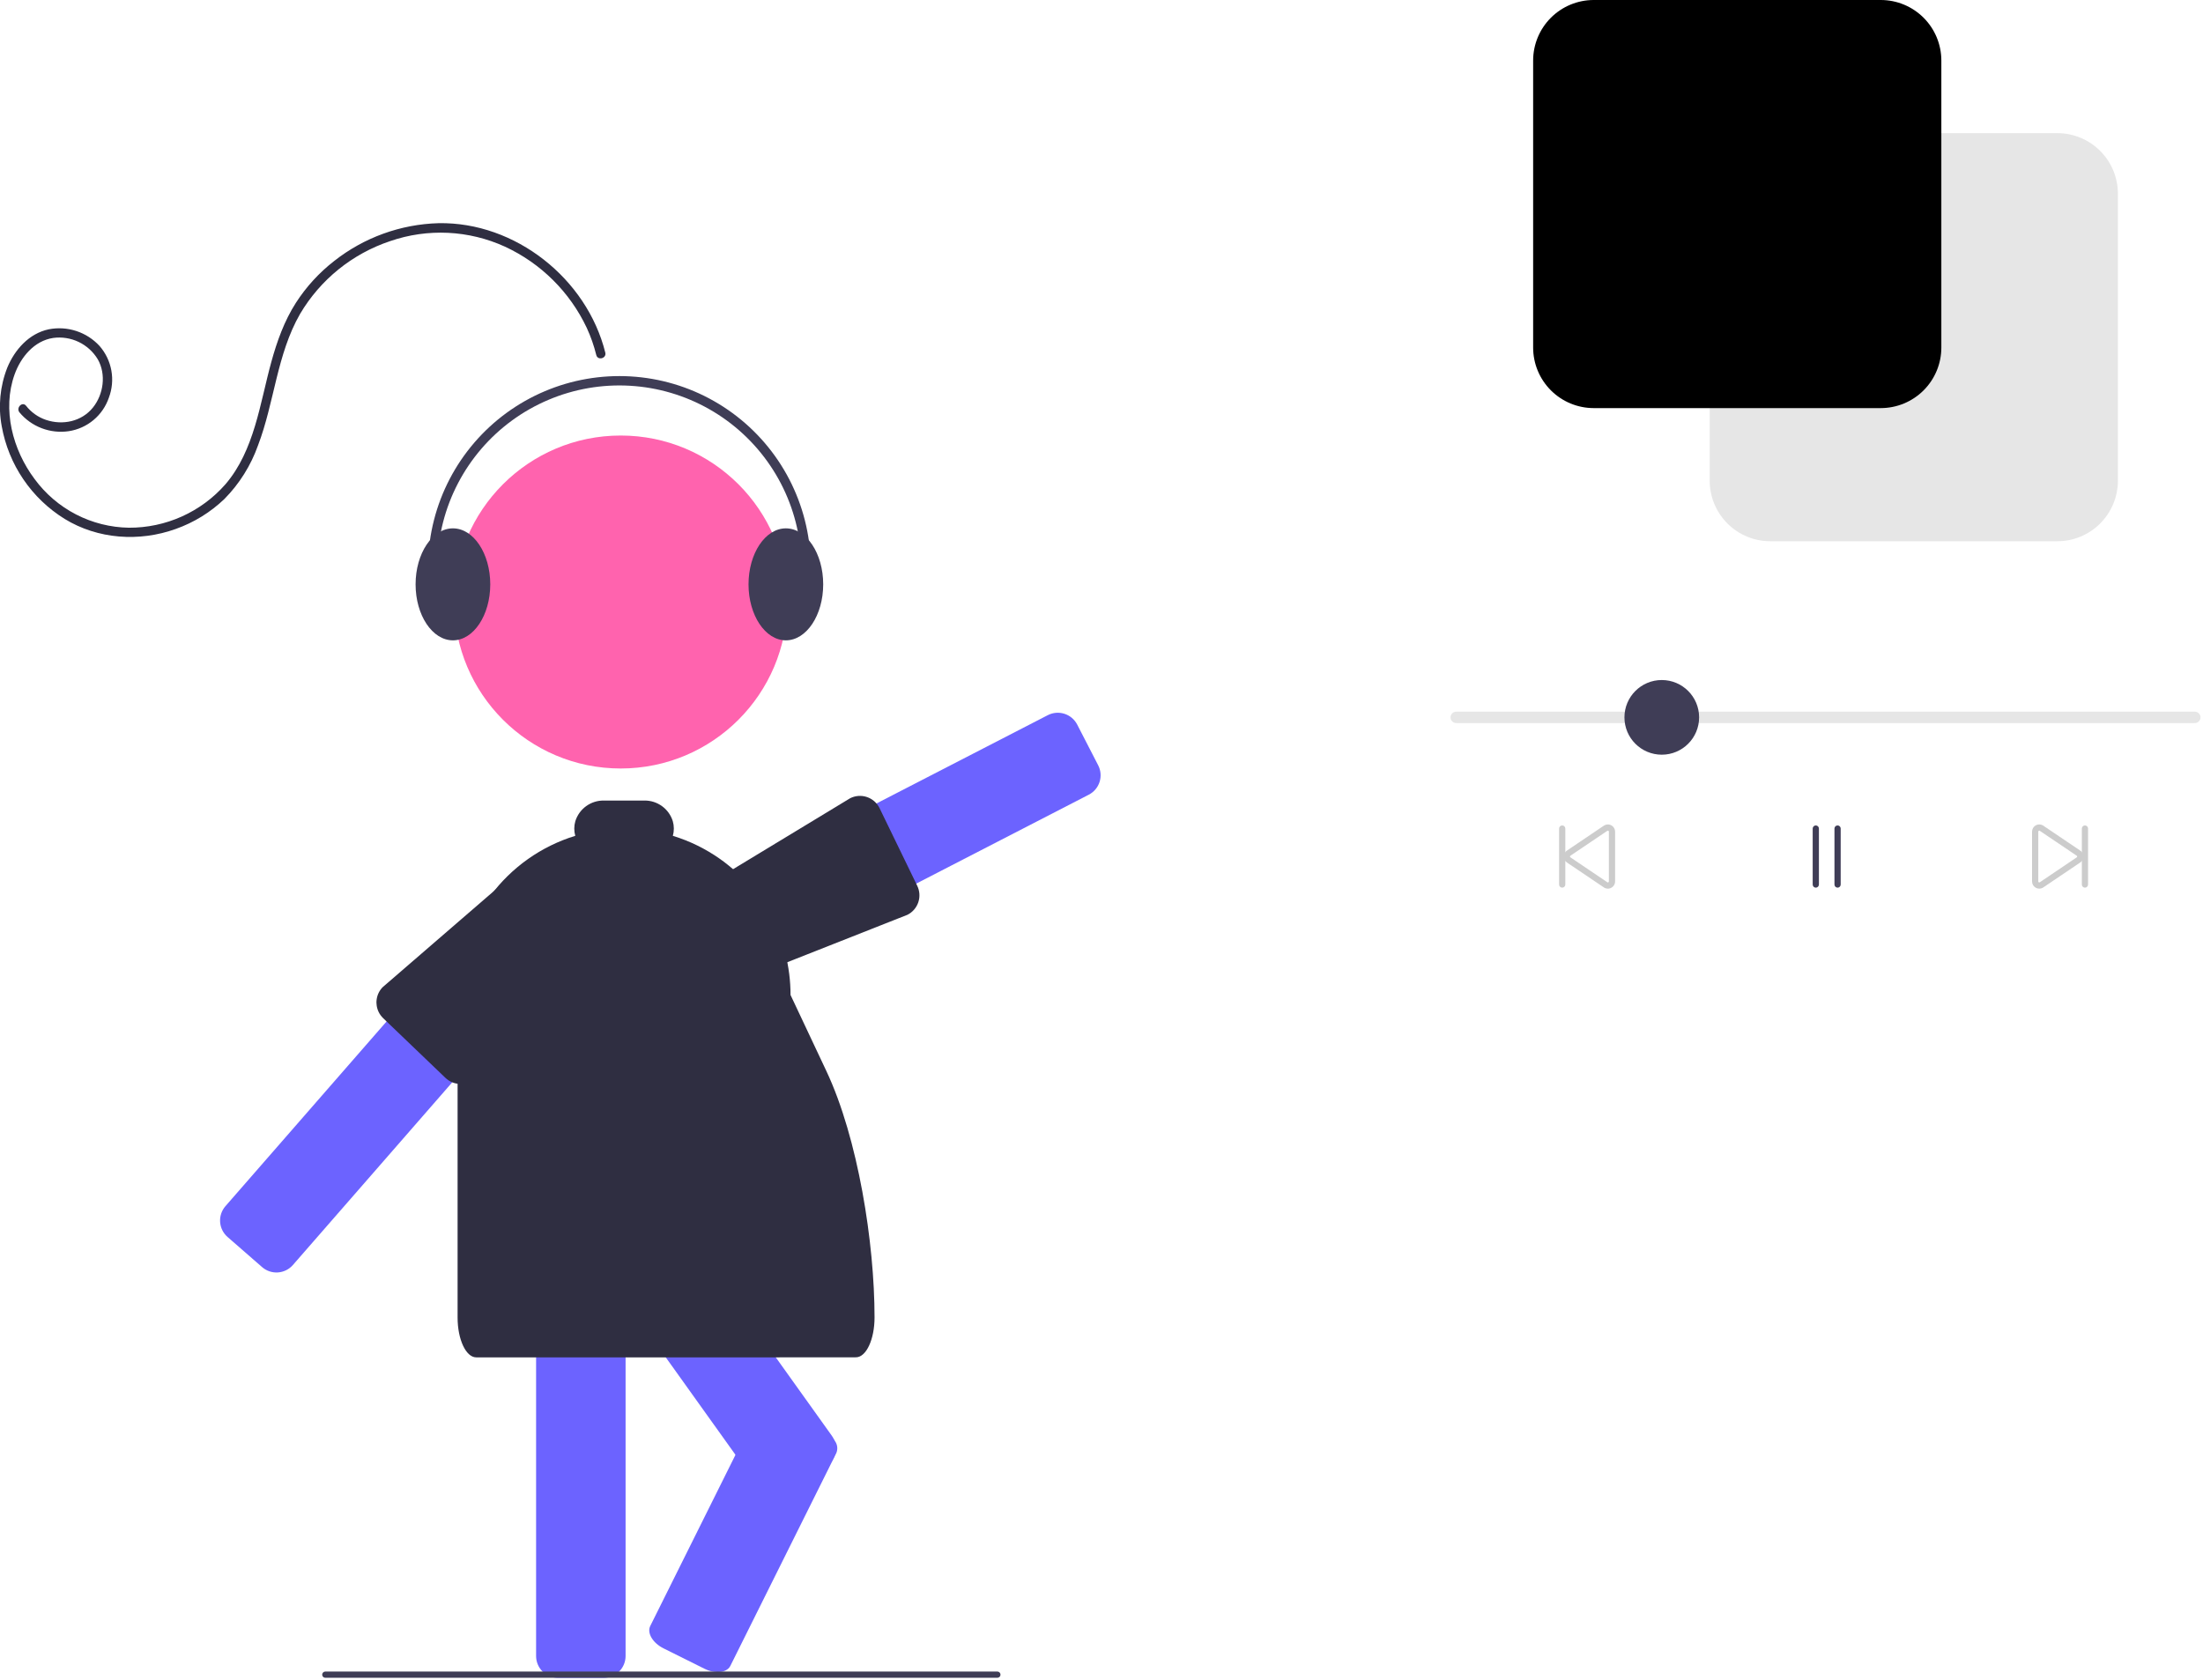 <svg width="708" height="540" viewBox="0 0 708 540" fill="none" xmlns="http://www.w3.org/2000/svg">
<g clip-path="url('#clip0_1_2')">
<path d="M176.681 308.877C176.619 307.96 176.377 307.064 175.968 306.24C175.56 305.417 174.993 304.682 174.301 304.077L163.17 294.377C161.863 293.236 160.178 292.621 158.443 292.653C156.708 292.684 155.046 293.359 153.781 294.547C153.611 294.704 153.45 294.871 153.301 295.047L124.241 328.367L121.061 332.007L72.44 387.757C71.224 389.159 70.613 390.986 70.741 392.838C70.868 394.689 71.724 396.415 73.121 397.637L84.241 407.337C85.641 408.556 87.467 409.17 89.319 409.044C91.171 408.918 92.898 408.064 94.121 406.667L121.061 375.777L145.341 347.927L174.971 313.957C175.576 313.265 176.039 312.46 176.333 311.588C176.626 310.716 176.744 309.795 176.681 308.877V308.877Z" fill="#6C63FF"></path>
<path d="M352.94 246.027L346.181 232.907C345.326 231.261 343.854 230.02 342.087 229.456C340.32 228.892 338.401 229.05 336.75 229.897L281.681 258.287L247.061 276.137L227.411 286.267C226.897 286.531 226.419 286.86 225.991 287.247C225.037 288.076 224.331 289.153 223.951 290.357C223.668 291.233 223.562 292.156 223.639 293.072C223.716 293.989 223.975 294.881 224.4 295.697L227.041 300.827L231.161 308.817C231.581 309.635 232.158 310.362 232.86 310.955C233.562 311.549 234.374 311.998 235.251 312.277C235.946 312.495 236.671 312.606 237.4 312.607C238.511 312.608 239.606 312.34 240.591 311.827L263.931 299.797L294.451 284.057L349.931 255.457C351.577 254.602 352.818 253.13 353.382 251.363C353.946 249.596 353.787 247.678 352.94 246.027V246.027Z" fill="#6C63FF"></path>
<path d="M294.75 284.687L294.451 284.057L282.63 259.707C281.794 258.052 280.339 256.794 278.581 256.207C277.702 255.914 276.773 255.799 275.849 255.87C274.925 255.94 274.025 256.194 273.201 256.617L244.36 274.097L225.161 285.737C225.015 285.811 224.88 285.905 224.761 286.017C223.661 287.007 223.07 289.547 222.591 291.627C222.42 292.347 222.281 292.977 222.141 293.387C222.091 293.557 222.031 293.737 221.991 293.917C221.59 295.534 221.782 297.24 222.531 298.727L224.891 303.437L229.15 311.917C229.736 313.08 230.634 314.058 231.743 314.741C232.852 315.424 234.128 315.786 235.431 315.787C236.501 315.786 237.556 315.532 238.511 315.047L265.371 304.447L291.63 294.077C293.287 293.243 294.546 291.787 295.13 290.027C295.715 288.267 295.579 286.347 294.75 284.687H294.75Z" fill="#2F2E41"></path>
<path d="M199.483 247.044C229.04 247.044 253.002 223.083 253.002 193.525C253.002 163.967 229.04 140.006 199.483 140.006C169.925 140.006 145.964 163.967 145.964 193.525C145.964 223.083 169.925 247.044 199.483 247.044Z" fill="#FF63AE"></path>
<path d="M201.031 407.067C200.979 405.707 200.53 404.393 199.739 403.285C198.948 402.178 197.85 401.327 196.581 400.837C195.775 400.519 194.917 400.356 194.051 400.357H179.291C177.435 400.359 175.655 401.097 174.343 402.41C173.031 403.722 172.293 405.501 172.291 407.357V532.367C172.293 534.223 173.031 536.002 174.343 537.315C175.655 538.627 177.435 539.365 179.291 539.367H194.051C195.907 539.365 197.686 538.627 198.998 537.315C200.311 536.002 201.049 534.223 201.051 532.367V407.357C201.054 407.26 201.048 407.163 201.031 407.067V407.067Z" fill="#6C63FF"></path>
<path d="M268.091 462.887C267.888 462.41 267.633 461.957 267.331 461.537L242.17 426.337L221.44 397.347H186.081L188.581 400.837L193.031 407.067L206.82 426.347L236.371 467.677L243.94 478.257C245.019 479.766 246.653 480.786 248.483 481.091C250.313 481.397 252.19 480.964 253.701 479.887L265.71 471.297C267.001 470.372 267.94 469.037 268.372 467.509C268.805 465.981 268.705 464.351 268.091 462.887ZM195.791 361.467C194.708 359.959 193.072 358.941 191.24 358.637C189.409 358.333 187.532 358.769 186.021 359.847L174.011 368.427C172.502 369.509 171.484 371.146 171.181 372.977C170.877 374.809 171.312 376.686 172.391 378.197L176.791 384.347H212.15L195.791 361.467Z" fill="#6C63FF"></path>
<path d="M268.32 463.227C268.25 463.11 268.173 462.997 268.091 462.887C267.162 461.626 265.94 460.61 264.531 459.927L251.32 453.357C247.86 451.637 244.141 452.057 243.031 454.297L236.371 467.677L208.98 522.697C207.86 524.937 209.77 528.157 213.221 529.877L226.431 536.457C227.742 537.127 229.189 537.489 230.661 537.517C232.521 537.517 234.07 536.827 234.721 535.517L268.771 467.117C269.039 466.485 269.138 465.795 269.059 465.113C268.981 464.431 268.726 463.781 268.32 463.227V463.227Z" fill="#6C63FF"></path>
<path d="M189.21 292.427L186.991 290.247L185.761 289.017L178.701 282.067C177.514 280.899 175.951 280.191 174.29 280.067C174.101 280.057 173.92 280.047 173.73 280.047C173.311 280.057 172.67 279.997 171.92 279.937C169.551 279.737 166.591 279.477 165.561 280.537L151.891 292.357L123 317.327C121.952 318.385 121.272 319.753 121.06 321.227C121.004 321.581 120.977 321.939 120.98 322.297C120.982 322.615 121.009 322.933 121.06 323.247C121.273 324.762 121.979 326.165 123.07 327.237L124.241 328.367L143.101 346.447C144.423 347.746 146.207 348.469 148.061 348.457C148.87 348.456 149.673 348.311 150.431 348.027C151.408 347.666 152.293 347.092 153.02 346.347L185.891 306.437L188.041 303.827L189.281 302.327C190.582 301.004 191.306 299.219 191.293 297.363C191.28 295.506 190.531 293.732 189.21 292.427V292.427Z" fill="#2F2E41"></path>
<path d="M194.527 113.347C188.592 89.558 165.588 71.292 140.938 71.746C128.735 72.089 116.967 76.356 107.38 83.915C102.547 87.676 98.386 92.228 95.074 97.379C91.359 103.177 89.026 109.722 87.205 116.328C83.525 129.676 81.79 144.78 72.452 155.68C68.58 160.093 63.805 163.623 58.452 166.031C53.098 168.44 47.289 169.671 41.419 169.642C35.504 169.549 29.691 168.089 24.435 165.375C19.179 162.661 14.623 158.767 11.123 153.998C4.094 144.627 0.633 131.665 4.694 120.355C6.687 114.805 10.972 109.562 17.101 108.636C19.896 108.258 22.74 108.705 25.284 109.923C27.828 111.141 29.961 113.076 31.419 115.49C34.175 120.326 33.294 126.779 29.841 131.044C26.204 135.537 20.126 136.781 14.766 134.976C12.246 134.12 10.031 132.548 8.39 130.453C7.191 128.939 5.067 131.061 6.253 132.56C8.154 134.84 10.609 136.594 13.383 137.653C16.156 138.713 19.155 139.043 22.092 138.611C25.023 138.168 27.776 136.928 30.051 135.027C32.326 133.126 34.035 130.637 34.992 127.831C36.042 125.05 36.317 122.035 35.789 119.109C35.261 116.184 33.949 113.456 31.993 111.216C29.956 109.001 27.383 107.345 24.522 106.407C21.662 105.47 18.608 105.283 15.654 105.863C9.326 107.203 4.73 112.408 2.345 118.175C-0.005 124.166 -0.625 130.698 0.556 137.024C1.645 143.129 4.009 148.937 7.491 154.068C10.974 159.199 15.499 163.539 20.77 166.805C31.439 173.356 44.755 174.257 56.459 170.05C62.307 167.981 67.648 164.692 72.128 160.401C76.942 155.518 80.626 149.638 82.921 143.176C88.198 129.36 88.971 113.899 96.437 100.912C102.949 89.885 113.222 81.578 125.368 77.517C137.442 73.345 150.659 73.979 162.279 79.289C173.833 84.639 183.139 93.88 188.573 105.395C189.866 108.201 190.89 111.124 191.629 114.124C192.097 116.001 194.995 115.222 194.527 113.347L194.527 113.347Z" fill="#2F2E41"></path>
<path d="M252.371 306.447C251.96 304.867 251.48 303.317 250.931 301.797C247.601 292.503 241.762 284.314 234.06 278.137C233.19 277.427 232.29 276.747 231.36 276.097C226.745 272.842 221.642 270.342 216.241 268.691C216.674 267.147 216.666 265.514 216.22 263.974C215.616 262.033 214.401 260.34 212.756 259.146C211.112 257.952 209.125 257.321 207.093 257.347H194.053C192.016 257.32 190.025 257.952 188.376 259.147C186.726 260.343 185.507 262.04 184.9 263.984C184.455 265.519 184.448 267.148 184.879 268.687C173.932 272.048 164.352 278.831 157.545 288.04C150.738 297.248 147.063 308.396 147.061 319.847V423.52C147.061 430.596 149.75 436.347 153.061 436.347H248.061C248.101 436.347 275.13 436.347 275.17 436.326C278.431 436.219 281.061 430.51 281.061 423.52C281.061 399.585 275.773 365.947 265.575 344.294L254.061 319.847C254.063 315.327 253.495 310.825 252.371 306.447V306.447Z" fill="#2F2E41"></path>
<path d="M145.561 205.847C138.944 205.847 133.561 197.772 133.561 187.847C133.561 177.922 138.944 169.847 145.561 169.847C152.177 169.847 157.561 177.922 157.561 187.847C157.561 197.772 152.177 205.847 145.561 205.847Z" fill="#3F3D56"></path>
<path d="M252.561 205.847C245.944 205.847 240.561 197.772 240.561 187.847C240.561 177.922 245.944 169.847 252.561 169.847C259.177 169.847 264.561 177.922 264.561 187.847C264.561 197.772 259.177 205.847 252.561 205.847Z" fill="#3F3D56"></path>
<path d="M255.928 203.032C255.69 203.032 255.455 202.975 255.244 202.866C255.032 202.757 254.849 202.599 254.71 202.406C254.571 202.213 254.48 201.989 254.445 201.753C254.41 201.518 254.431 201.277 254.507 201.052C257.373 192.527 258.236 183.455 257.027 174.542C255.818 165.63 252.57 157.116 247.535 149.663C242.501 142.209 235.816 136.017 227.999 131.568C220.183 127.118 211.445 124.531 202.466 124.007C193.487 123.483 184.508 125.037 176.228 128.547C167.947 132.057 160.587 137.43 154.72 144.247C148.853 151.065 144.637 159.143 142.399 167.855C140.162 176.566 139.964 185.676 141.819 194.477C141.9 194.866 141.824 195.271 141.607 195.604C141.389 195.936 141.049 196.169 140.66 196.251C140.272 196.333 139.866 196.257 139.533 196.041C139.2 195.824 138.967 195.485 138.884 195.096C136.931 185.843 137.139 176.265 139.49 167.105C141.842 157.945 146.274 149.451 152.442 142.283C158.611 135.115 166.349 129.466 175.055 125.775C183.762 122.084 193.203 120.451 202.643 121.002C212.084 121.553 221.27 124.273 229.488 128.952C237.706 133.631 244.735 140.142 250.027 147.979C255.32 155.816 258.734 164.768 260.003 174.139C261.273 183.51 260.365 193.048 257.349 202.011C257.249 202.308 257.058 202.567 256.803 202.75C256.548 202.933 256.242 203.032 255.928 203.032V203.032Z" fill="#3F3D56"></path>
<path d="M320.541 539.347H104.541C104.276 539.347 104.021 539.242 103.834 539.054C103.646 538.867 103.541 538.612 103.541 538.347C103.541 538.082 103.646 537.828 103.834 537.64C104.021 537.452 104.276 537.347 104.541 537.347H320.541C320.806 537.347 321.06 537.452 321.248 537.64C321.435 537.828 321.541 538.082 321.541 538.347C321.541 538.612 321.435 538.867 321.248 539.054C321.06 539.242 320.806 539.347 320.541 539.347Z" fill="#3F3D56"></path>
<path d="M705.35 232.442H468.02C467.778 232.444 467.538 232.398 467.314 232.306C467.09 232.215 466.886 232.08 466.714 231.909C466.543 231.739 466.406 231.536 466.313 231.312C466.22 231.089 466.173 230.849 466.173 230.607C466.173 230.365 466.22 230.126 466.313 229.902C466.406 229.679 466.543 229.476 466.714 229.306C466.886 229.135 467.09 229 467.314 228.909C467.538 228.817 467.778 228.771 468.02 228.772H705.35C705.592 228.771 705.832 228.817 706.056 228.909C706.28 229 706.484 229.135 706.655 229.306C706.827 229.476 706.963 229.679 707.056 229.902C707.149 230.126 707.197 230.365 707.197 230.607C707.197 230.849 707.149 231.089 707.056 231.312C706.963 231.536 706.827 231.739 706.655 231.909C706.484 232.08 706.28 232.215 706.056 232.306C705.832 232.398 705.592 232.444 705.35 232.442V232.442Z" fill="#E6E6E6"></path>
<path d="M604.46 131.19H512.17C507.013 131.184 502.069 129.133 498.423 125.487C494.777 121.84 492.725 116.896 492.72 111.74V19.45C492.726 14.293 494.777 9.349 498.423 5.703C502.069 2.057 507.013 0.006 512.17 4.57764e-05H604.46C609.616 0.006 614.56 2.057 618.207 5.703C621.853 9.349 623.904 14.293 623.91 19.45V111.74C623.904 116.896 621.853 121.84 618.207 125.487C614.56 129.133 609.616 131.184 604.46 131.19V131.19Z" fill="black"></path>
<path opacity="0.1" d="M661.2 173.99H568.91C563.753 173.984 558.809 171.933 555.163 168.287C551.517 164.64 549.466 159.697 549.46 154.54V62.25C549.466 57.093 551.517 52.149 555.163 48.503C558.809 44.857 563.753 42.806 568.91 42.8H661.2C666.356 42.806 671.3 44.857 674.947 48.503C678.593 52.149 680.644 57.093 680.65 62.25V154.54C680.644 159.697 678.593 164.64 674.947 168.287C671.3 171.933 666.356 173.984 661.2 173.99V173.99Z" fill="black"></path>
<path d="M502.061 285.347C501.795 285.347 501.541 285.242 501.353 285.054C501.166 284.867 501.061 284.612 501.061 284.347V266.347C501.061 266.082 501.166 265.828 501.353 265.64C501.541 265.453 501.795 265.347 502.061 265.347C502.326 265.347 502.58 265.453 502.768 265.64C502.955 265.828 503.061 266.082 503.061 266.347V284.347C503.061 284.612 502.955 284.867 502.768 285.054C502.58 285.242 502.326 285.347 502.061 285.347V285.347Z" fill="#CCCCCC"></path>
<path d="M583.561 285.347C583.295 285.347 583.041 285.242 582.853 285.054C582.666 284.867 582.561 284.612 582.561 284.347V266.347C582.561 266.082 582.666 265.828 582.853 265.64C583.041 265.453 583.295 265.347 583.561 265.347C583.826 265.347 584.08 265.453 584.268 265.64C584.455 265.828 584.561 266.082 584.561 266.347V284.347C584.561 284.612 584.455 284.867 584.268 285.054C584.08 285.242 583.826 285.347 583.561 285.347Z" fill="#3F3D56"></path>
<path d="M590.561 285.347C590.295 285.347 590.041 285.242 589.853 285.054C589.666 284.867 589.561 284.612 589.561 284.347V266.347C589.561 266.082 589.666 265.828 589.853 265.64C590.041 265.453 590.295 265.347 590.561 265.347C590.826 265.347 591.08 265.453 591.268 265.64C591.455 265.828 591.561 266.082 591.561 266.347V284.347C591.561 284.612 591.455 284.867 591.268 285.054C591.08 285.242 590.826 285.347 590.561 285.347Z" fill="#3F3D56"></path>
<path d="M516.741 285.673C516.333 285.672 515.933 285.563 515.58 285.358L503.686 277.336C503.664 277.323 503.642 277.309 503.62 277.295C503.291 277.088 503.021 276.8 502.836 276.459C502.65 276.118 502.556 275.735 502.561 275.347C502.558 274.939 502.664 274.538 502.868 274.185C503.072 273.832 503.366 273.54 503.721 273.338L515.521 265.373C515.872 265.156 516.275 265.036 516.688 265.026C517.101 265.017 517.51 265.118 517.87 265.319C518.231 265.52 518.532 265.814 518.741 266.17C518.95 266.526 519.061 266.932 519.061 267.345V283.349C519.059 283.964 518.814 284.554 518.38 284.989C517.945 285.425 517.356 285.67 516.741 285.673V285.673ZM516.64 283.663C516.683 283.677 516.729 283.681 516.774 283.674C516.819 283.668 516.862 283.652 516.9 283.626C516.95 283.599 516.991 283.559 517.019 283.51C517.047 283.461 517.062 283.406 517.061 283.349V267.345C517.061 267.289 517.046 267.234 517.018 267.185C516.99 267.137 516.949 267.096 516.901 267.068C516.852 267.04 516.797 267.025 516.741 267.025C516.685 267.025 516.629 267.04 516.581 267.068L504.78 275.033C504.581 275.15 504.561 275.278 504.561 275.347C504.559 275.404 504.574 275.459 504.602 275.508C504.63 275.557 504.671 275.597 504.72 275.624L504.78 275.661L516.64 283.663Z" fill="#CCCCCC"></path>
<path d="M670.061 285.347C669.795 285.347 669.541 285.242 669.353 285.054C669.166 284.867 669.061 284.612 669.061 284.347V266.347C669.061 266.082 669.166 265.828 669.353 265.64C669.541 265.453 669.795 265.347 670.061 265.347C670.326 265.347 670.58 265.453 670.768 265.64C670.955 265.828 671.061 266.082 671.061 266.347V284.347C671.061 284.612 670.955 284.867 670.768 285.054C670.58 285.242 670.326 285.347 670.061 285.347Z" fill="#CCCCCC"></path>
<path d="M655.362 285.668C654.961 285.668 654.567 285.561 654.221 285.358C653.867 285.157 653.572 284.864 653.368 284.511C653.164 284.158 653.058 283.757 653.061 283.349V267.345C653.061 266.938 653.168 266.538 653.371 266.185C653.575 265.833 653.868 265.54 654.221 265.336C654.573 265.132 654.974 265.025 655.381 265.025C655.788 265.025 656.188 265.133 656.541 265.336L668.46 273.375C668.8 273.578 669.081 273.868 669.274 274.214C669.467 274.56 669.566 274.951 669.561 275.347C669.563 275.748 669.46 276.143 669.263 276.492C669.065 276.841 668.78 277.132 668.434 277.336L656.6 285.321C656.225 285.545 655.798 285.665 655.362 285.668V285.668ZM655.061 283.349C655.06 283.405 655.075 283.46 655.103 283.509C655.131 283.558 655.172 283.598 655.22 283.626C655.269 283.654 655.324 283.669 655.38 283.669C655.436 283.669 655.492 283.655 655.54 283.626L667.386 275.632C667.437 275.604 667.48 275.563 667.511 275.513C667.542 275.463 667.559 275.407 667.561 275.348V275.347C667.562 275.291 667.547 275.235 667.519 275.187C667.491 275.138 667.45 275.098 667.401 275.07L655.481 267.031C655.438 267.017 655.392 267.013 655.347 267.019C655.302 267.026 655.258 267.042 655.221 267.068C655.171 267.095 655.13 267.135 655.102 267.184C655.074 267.233 655.06 267.289 655.061 267.345L655.061 283.349Z" fill="#CCCCCC"></path>
<path d="M534.061 242.607C540.688 242.607 546.061 237.235 546.061 230.607C546.061 223.98 540.688 218.607 534.061 218.607C527.433 218.607 522.061 223.98 522.061 230.607C522.061 237.235 527.433 242.607 534.061 242.607Z" fill="#3F3D56"></path>
</g>
<defs>
<clipPath id="clip0_1_2">
<rect width="707.185" height="539.367" fill="white"></rect>
</clipPath>
</defs>
</svg>
